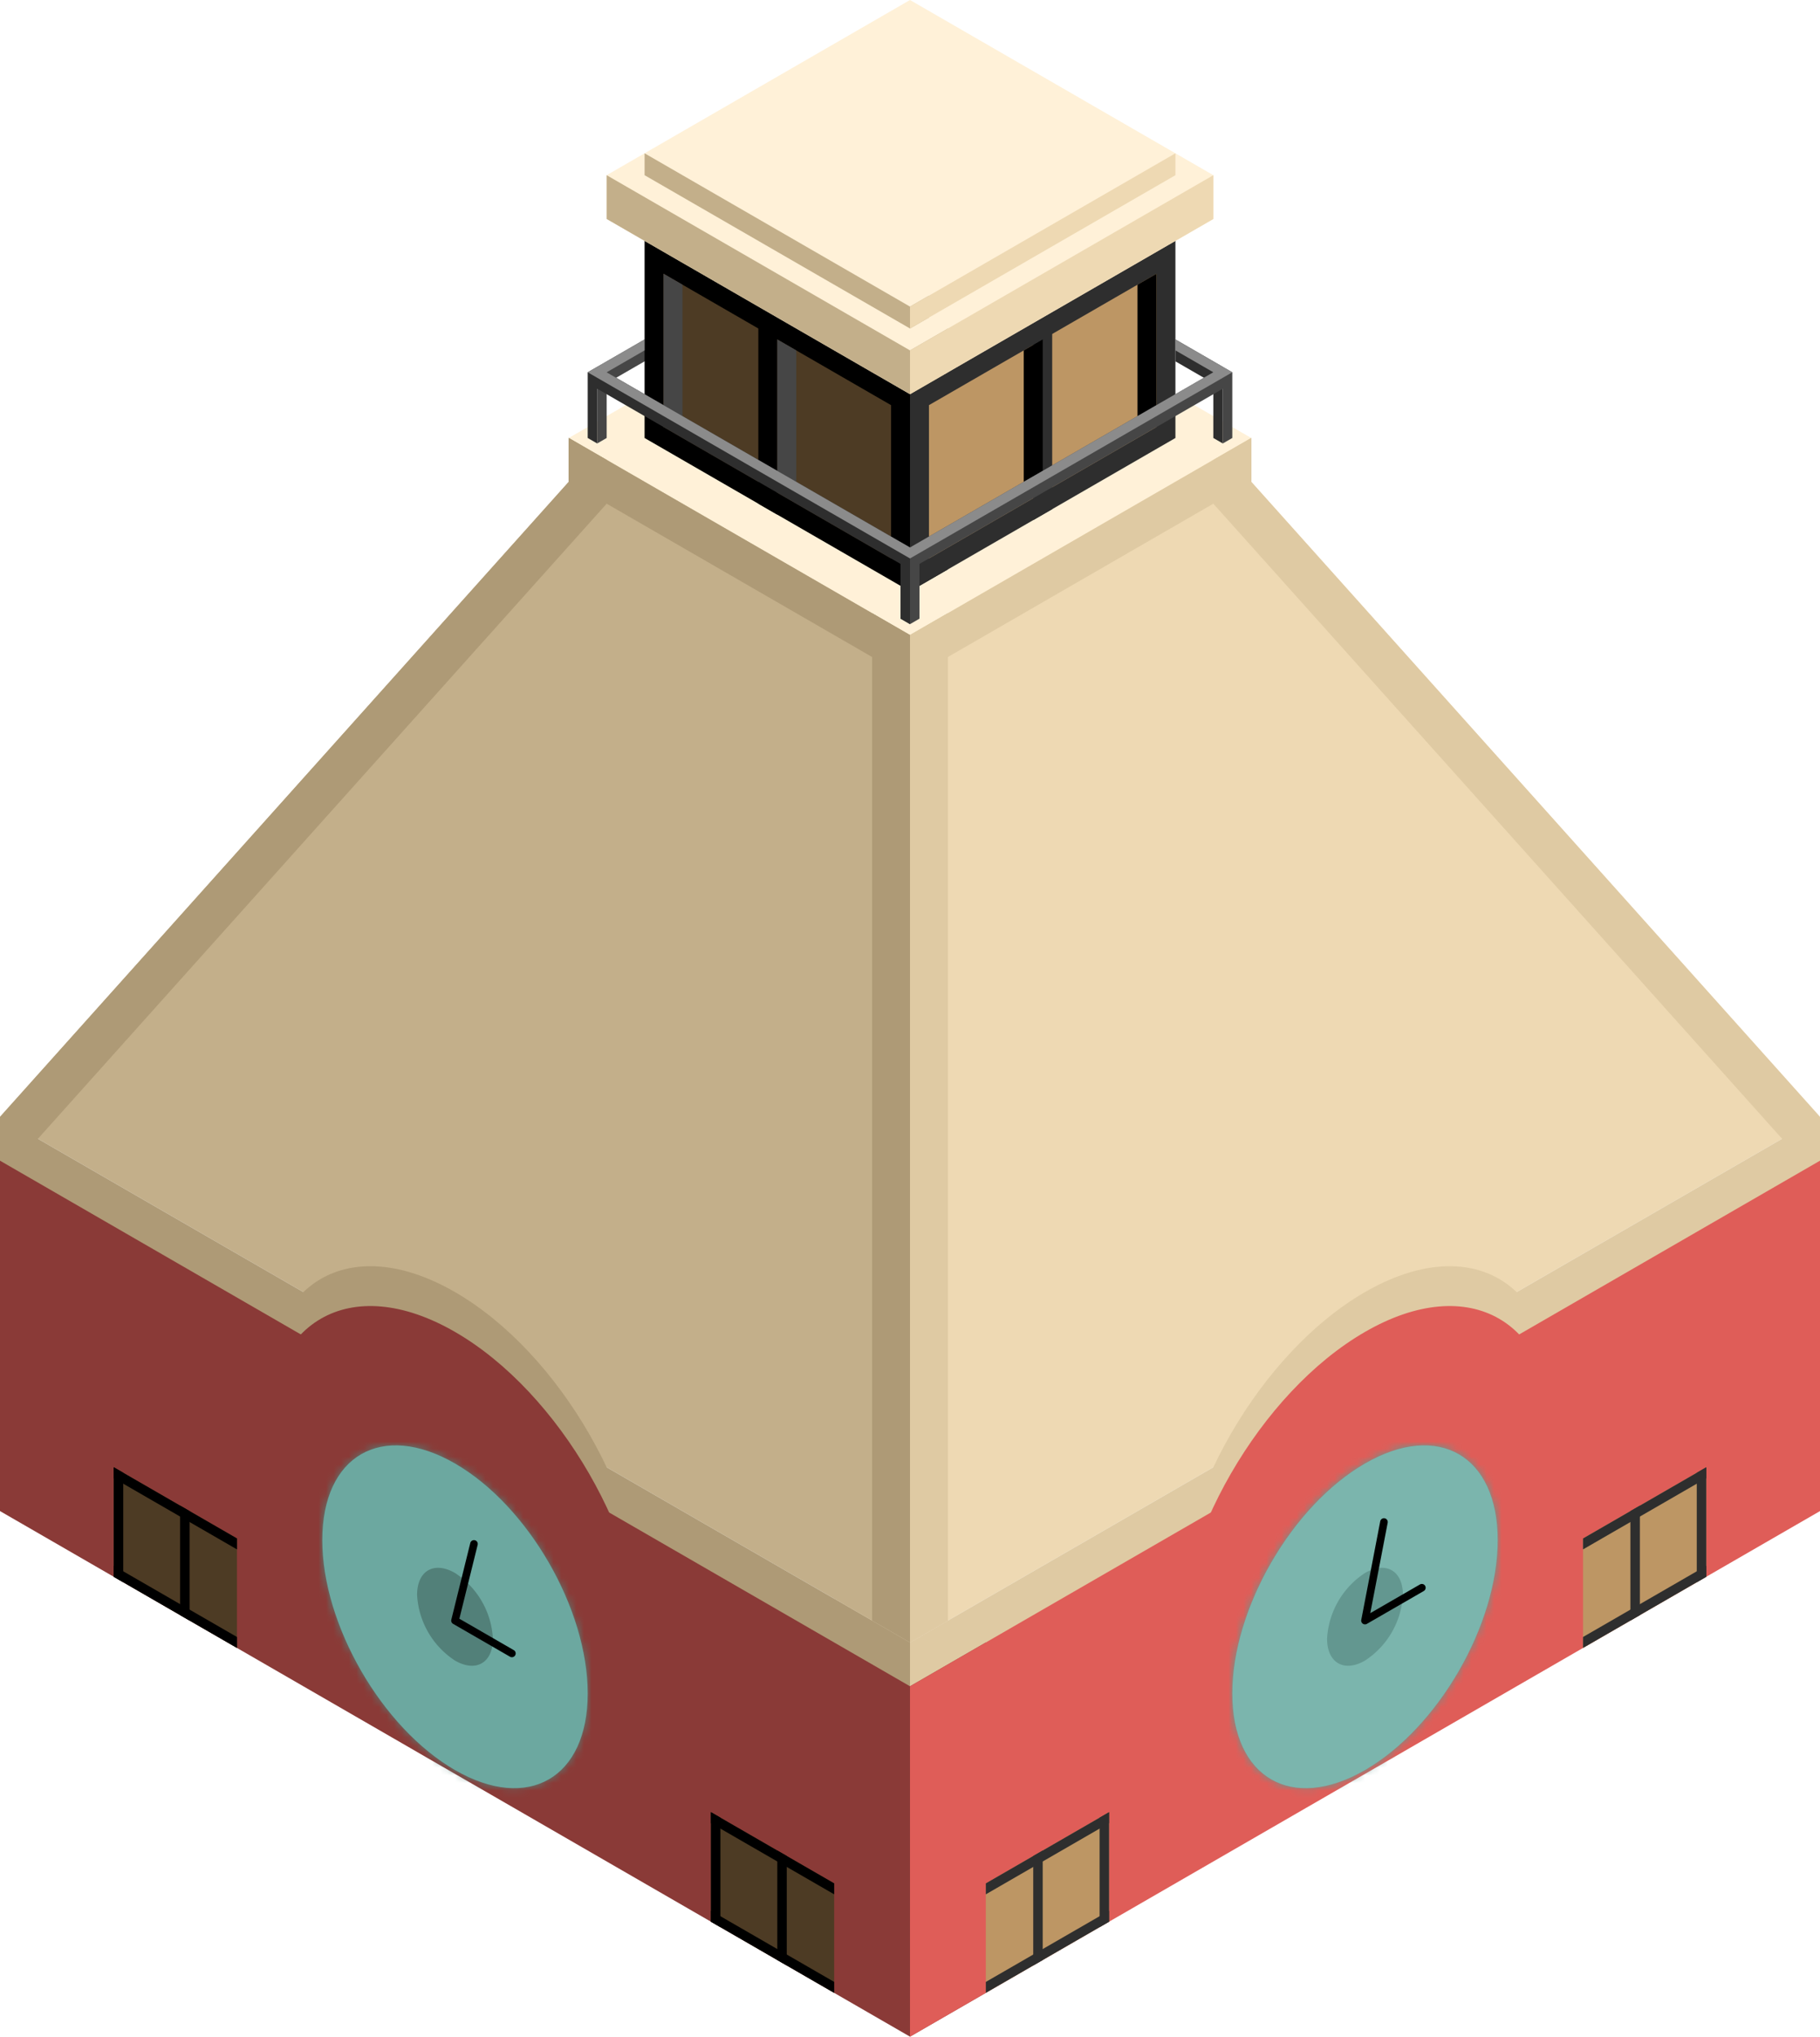 <svg id="Layer_1" data-name="Layer 1" xmlns="http://www.w3.org/2000/svg" xmlns:xlink="http://www.w3.org/1999/xlink" viewBox="0 0 240 268.468">
  <defs>
    <style>
      .cls-1 {
        fill: #fff;
      }

      .slope-top-prim {
        fill: #fff1d8;
      }

      .slope-L-prim {
        fill: #c3af8a;
      }

      .slope-R-prim {
        fill: #eed9b3;
      }

      .slope-L-dark {
        fill: #ae9a76;
      }

      .slope-R-dark {
        fill: #dfcaa3;
      }

      .cls-2 {
        fill: #464646;
      }

      .cls-3 {
        fill: #2e2e2e;
      }

      .exterior-L-light {
        fill: #8a3a37;
      }

      .exterior-R-light {
        fill: #df5d58;
      }

      .window-L-prim {
        fill: #4d3b24;
      }

      .cls-4 {
        mask: url(#mask);
      }

      .cls-5, .cls-6 {
        fill: #6ca8a0;
      }

      .cls-5 {
        stroke: #528079;
      }

      .cls-5, .cls-9 {
        stroke-linecap: square;
        stroke-miterlimit: 3;
        stroke-width: 6px;
      }

      .cls-7 {
        fill: #528079;
      }

      .window-R-prim {
        fill: #bd9664;
      }

      .cls-8 {
        mask: url(#mask-2);
      }

      .cls-10, .cls-9 {
        fill: #7bb5ad;
      }

      .cls-9 {
        stroke: #639790;
      }

      .cls-11 {
        fill: #639790;
      }

      .cls-12 {
        fill: #8b8b8b;
      }
    </style>
    <mask id="mask" x="39.5" y="187.526" width="41" height="51.189" maskUnits="userSpaceOnUse">
      <g id="_mask_7vnmAZnnD0wocC7ARx9UxiCPSbSMrXpL" data-name=" mask 7vnmAZnnD0wocC7ARx9UxiCPSbSMrXpL">
        <path class="cls-1" d="M60,233.328h0c-9.659-5.577-17.5-19.159-17.5-30.311h0c0-11.153,7.841-15.68,17.5-10.104h0c9.659,5.576,17.5,19.158,17.5,30.311h0C77.5,234.377,69.659,238.904,60,233.328Z"/>
      </g>
    </mask>
    <mask id="mask-2" x="159.5" y="187.526" width="41" height="51.189" maskUnits="userSpaceOnUse">
      <g id="_mask_deWrPaNQYWMdvYMsnEU54L2gF85BwfRW" data-name=" mask deWrPaNQYWMdvYMsnEU54L2gF85BwfRW">
        <path class="cls-1" d="M180,233.328h0c9.659-5.577,17.5-19.159,17.5-30.311h0c0-11.153-7.841-15.68-17.5-10.104h0c-9.659,5.576-17.5,19.158-17.5,30.311h0C162.5,234.377,170.341,238.904,180,233.328Z"/>
      </g>
    </mask>
  </defs>
  <title>Artboard 12</title>
  <g id="root">
    <path class="slope-top-prim" d="M75,57.735V69.282l45,25.981,45-25.981V57.735l-45-25.98Z"/>
    <path class="slope-L-prim" d="M125,80.829V213.62l-5,2.887L0,147.225,75,63.509V57.735l45,25.981Z"/>
    <path class="slope-R-prim" d="M240,147.225,120,216.507V83.716l45-25.981v5.774Z"/>
    <path class="slope-L-dark" d="M75,57.735l45,25.981V89.49L75,63.509Z"/>
    <path class="slope-R-dark" d="M165,57.735,120,83.716V89.49l45-25.981Z"/>
    <g>
      <path class="cls-2" d="M80,50.519v7.216l-1.25.722V48.353l7.5-4.33V46.91Z"/>
      <path d="M85,28.868V57.735l35,20.208,5-2.887V46.188l-5,2.887Z"/>
    </g>
    <path class="cls-3" d="M155,28.868V57.735L120,77.943V49.075Z"/>
    <path class="slope-top-prim" d="M80,23.094v5.774l40,23.094,40-23.094V23.094L120,0Z"/>
    <path class="slope-L-prim" d="M80,23.094l40,23.094,5-2.886v5.773l-5,2.887L80,28.868Z"/>
    <path class="slope-R-prim" d="M160,23.094,120,46.188v5.774l40-23.094Z"/>
    <path class="slope-L-prim" d="M85,23.094V20.208l35,20.207,2.5-1.443v2.886L120,43.302Z"/>
    <path class="slope-R-prim" d="M155,20.208v2.886L120,43.302V40.415Z"/>
    <path class="slope-R-dark" d="M110,210.733V222.28l10,5.774,120-69.282V147.225L120,216.507Z"/>
    <path class="slope-L-dark" d="M120,228.054,0,158.772V147.225l120,69.282Z"/>
    <path class="slope-R-dark" d="M125,213.62l-5,2.887V83.716l5-2.887Z"/>
    <path class="slope-L-dark" d="M115,213.62l5,2.887V83.716l-5-2.887Z"/>
    <path class="slope-L-dark" d="M0,152.998l5,2.887v-5.774L80,66.396V60.622l-5-2.887v5.774L0,147.225Z"/>
    <path class="slope-R-dark" d="M240,152.998l-5,2.887v-5.774L160,66.396V60.622l5-2.887v5.774l75,83.716Z"/>
    <path class="slope-L-dark" d="M60,228.054h0c-13.798-7.966-25-27.369-25-43.302h0c0-15.932,11.202-22.4,25-14.433h0c13.798,7.966,25,27.369,25,43.301h0C85,229.552,73.798,236.02,60,228.054Z"/>
    <path class="slope-R-dark" d="M180,228.054h0c13.798-7.966,25-27.369,25-43.302h0c0-15.932-11.202-22.4-25-14.433h0c-13.798,7.966-25,27.369-25,43.301h0C155,229.552,166.202,236.02,180,228.054Z"/>
    <path class="exterior-L-light" d="M60,233.304h0c-13.798-7.966-25-27.369-25-43.301h0c0-15.933,11.202-22.4,25-14.434h0c13.798,7.966,25,27.369,25,43.301h0C85,234.802,73.798,241.27,60,233.304Z"/>
    <path class="exterior-R-light" d="M180,233.304h0c13.798-7.966,25-27.369,25-43.301h0c0-15.933-11.202-22.4-25-14.434h0c-13.798,7.966-25,27.369-25,43.301h0C155,234.802,166.202,241.27,180,233.304Z"/>
    <path class="exterior-L-light" d="M0,152.998,120,222.28l10-5.773v46.188l-10,5.773L0,199.186Z"/>
    <path class="exterior-R-light" d="M240,152.998,120,222.28v46.188l120-69.282Z"/>
    <g>
      <path class="window-L-prim" d="M93.75,238.879v14.434L110,262.695V248.261Z"/>
      <path d="M110,261.251l-16.25-9.382v1.444L110,262.695Z"/>
      <path d="M110,249.704l-16.25-9.382v-1.443L110,248.261Z"/>
      <path d="M93.75,238.879l1.25.722v14.434l-1.25-.722Z"/>
      <path d="M102.5,243.931l1.25.722v14.433l-1.25-.721Z"/>
    </g>
    <g>
      <path class="window-L-prim" d="M15,193.413v14.434l16.25,9.381V202.795Z"/>
      <path d="M31.25,215.785,15,206.403v1.443l16.25,9.382Z"/>
      <path d="M31.25,204.238,15,194.856v-1.443l16.25,9.382Z"/>
      <path d="M15,193.413l1.25.721v14.434L15,207.847Z"/>
      <path d="M23.75,198.465l1.25.721V213.62l-1.25-.722Z"/>
    </g>
    <g>
      <g class="cls-4">
        <path class="cls-5" d="M60,233.328h0c-9.659-5.577-17.5-19.159-17.5-30.311h0c0-11.153,7.841-15.68,17.5-10.104h0c9.659,5.576,17.5,19.158,17.5,30.311h0C77.5,234.377,69.659,238.904,60,233.328Z"/>
      </g>
      <path class="cls-6" d="M60,233.328h0c-9.659-5.577-17.5-19.159-17.5-30.311h0c0-11.153,7.841-15.68,17.5-10.104h0c9.659,5.576,17.5,19.158,17.5,30.311h0C77.5,234.377,69.659,238.904,60,233.328Z"/>
      <path class="cls-7" d="M60,218.894h0a11.057,11.057,0,0,1-5-8.66h0c0-3.187,2.24-4.48,5-2.887h0a11.057,11.057,0,0,1,5,8.66h0C65,219.194,62.76,220.487,60,218.894Z"/>
    </g>
    <g>
      <path class="window-R-prim" d="M146.25,238.879v14.434L130,262.695V248.261Z"/>
      <path class="cls-3" d="M130,261.251l16.25-9.382v1.444L130,262.695Z"/>
      <path class="cls-3" d="M130,249.704l16.25-9.382v-1.443L130,248.261Z"/>
      <path class="cls-3" d="M146.25,238.879l-1.25.722v14.434l1.25-.722Z"/>
      <path class="cls-3" d="M137.5,243.931l-1.25.722v14.433l1.25-.721Z"/>
    </g>
    <g>
      <path class="window-R-prim" d="M225,193.413v14.434l-16.25,9.381V202.795Z"/>
      <path class="cls-3" d="M208.75,215.785,225,206.403v1.443l-16.25,9.382Z"/>
      <path class="cls-3" d="M208.75,204.238,225,194.856v-1.443l-16.25,9.382Z"/>
      <path class="cls-3" d="M225,193.413l-1.25.721v14.434l1.25-.721Z"/>
      <path class="cls-3" d="M216.25,198.465l-1.25.721V213.62l1.25-.722Z"/>
    </g>
    <g class="cls-8">
      <path class="cls-9" d="M180,233.328h0c9.659-5.577,17.5-19.159,17.5-30.311h0c0-11.153-7.841-15.68-17.5-10.104h0c-9.659,5.576-17.5,19.158-17.5,30.311h0C162.5,234.377,170.341,238.904,180,233.328Z"/>
    </g>
    <path class="cls-10" d="M180,233.328h0c9.659-5.577,17.5-19.159,17.5-30.311h0c0-11.153-7.841-15.68-17.5-10.104h0c-9.659,5.576-17.5,19.158-17.5,30.311h0C162.5,234.377,170.341,238.904,180,233.328Z"/>
    <path class="cls-11" d="M180,218.894h0a11.057,11.057,0,0,0,5-8.66h0c0-3.187-2.24-4.48-5-2.887h0a11.057,11.057,0,0,0-5,8.66h0C175,219.194,177.24,220.487,180,218.894Z"/>
    <path class="window-R-prim" d="M122.5,73.613l30-17.321V36.085l-30,17.32Z"/>
    <path class="window-L-prim" d="M117.5,73.613l-30-17.321V36.085l30,17.32Z"/>
    <path class="cls-3" d="M161.25,58.457,160,57.735V50.519l-5-2.887V44.745l6.25,3.608Z"/>
    <path class="cls-3" d="M136.25,44.023l2.5-1.443V67.117l-2.5,1.444Z"/>
    <path d="M102.5,43.302,100,41.858V66.396l2.5,1.443Z"/>
    <path class="cls-2" d="M87.5,36.085,90,37.528V54.849l-2.5,1.443Z"/>
    <path d="M152.5,36.085,150,37.528V54.849l2.5,1.443Z"/>
    <path class="cls-2" d="M102.5,44.745l2.5,1.443V63.509l-2.5,1.443Z"/>
    <path d="M137.5,44.745,135,46.188V63.509l2.5,1.443Z"/>
    <path class="cls-2" d="M120,82.273l-1.25-.722V71.447l1.25.722,41.25-23.816,1.25.722v8.66l-1.25.722V51.24l-40,23.094v7.217Z"/>
    <path class="cls-3" d="M120,82.273V72.169L78.75,48.353l-1.25.722v8.66l1.25.722V51.24l40,23.094v7.217Z"/>
    <path class="cls-12" d="M85,44.745l-7.5,4.33L120,73.613l42.5-24.538-7.5-4.33v1.443l5,2.887L120,72.169,80,49.075l5-2.887Z"/>
    <path d="M180,214.12a.5.5,0,0,1-.491-.595l2.5-12.99a.5.5,0,1,1,.982.19l-2.293,11.915,6.552-3.783a.5.5,0,0,1,.5.866l-7.5,4.33A.499.499,0,0,1,180,214.12Z"/>
    <path d="M67.5,218.45a.497.497,0,0,1-.249-.067l-7.5-4.33a.5.5,0,0,1-.235-.553l2.5-10.104a.5.5,0,0,1,.971.24l-2.41,9.739,7.174,4.142a.5.5,0,0,1-.251.933Z"/>
  </g>
</svg>
